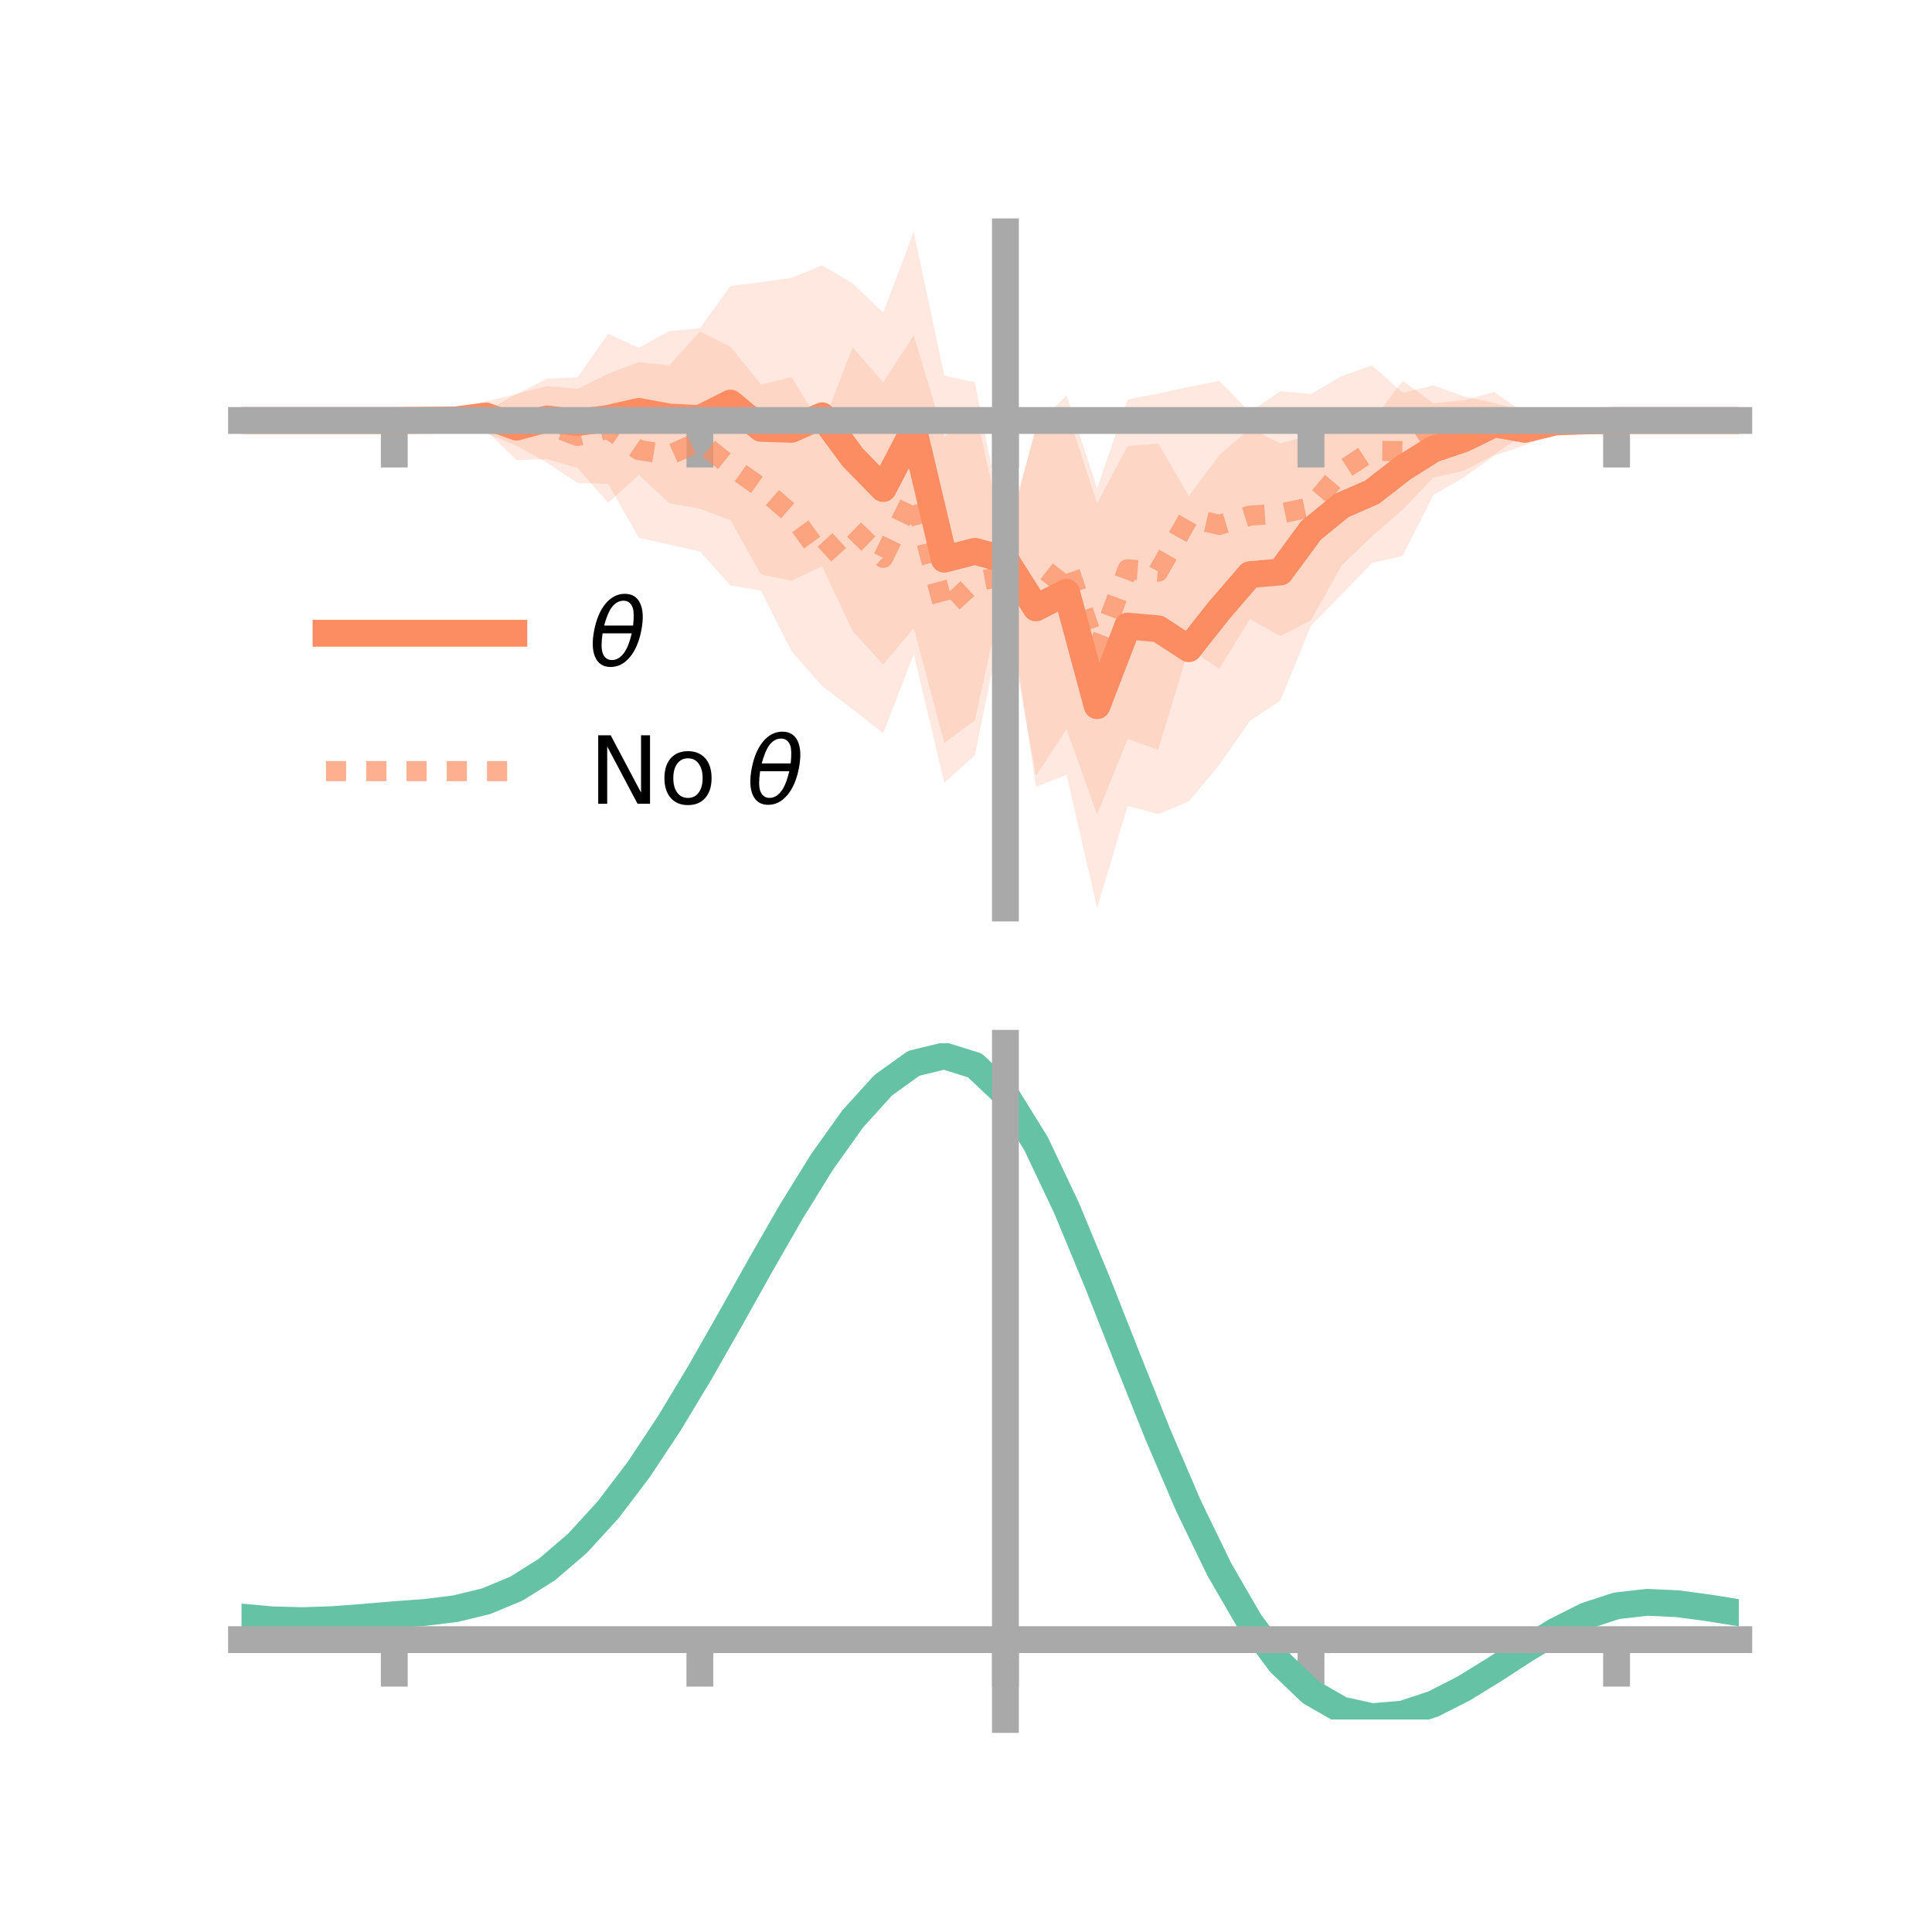 <?xml version="1.0" encoding="utf-8" standalone="no"?>
<!DOCTYPE svg PUBLIC "-//W3C//DTD SVG 1.1//EN"
  "http://www.w3.org/Graphics/SVG/1.1/DTD/svg11.dtd">
<!-- Created with matplotlib (https://matplotlib.org/) -->
<svg height="144pt" version="1.1" viewBox="0 0 144 144" width="144pt" xmlns="http://www.w3.org/2000/svg" xmlns:xlink="http://www.w3.org/1999/xlink">
 <defs>
  <style type="text/css">*{stroke-linecap:butt;stroke-linejoin:round;}</style>
 </defs>
 <g id="figure_1">
  <g id="patch_1">
   <path d="M 0 144 
L 144 144 
L 144 0 
L 0 0 
z
" style="fill:none;"/>
  </g>
  <g id="axes_1">
   <g id="patch_2">
    <path d="M 18 67.68 
L 129.6 67.68 
L 129.6 17.28 
L 18 17.28 
z
" style="fill:none;"/>
   </g>
   <g id="PolyCollection_1">
    <path clip-path="url(#pf80120ef3e)" d="M 18 31.34 
L 18 31.34 
L 20.278 31.34 
L 22.555 31.34 
L 24.833 31.34 
L 27.11 31.34 
L 29.388 31.34 
L 31.665 31.071 
L 33.943 30.555 
L 36.22 29.909 
L 38.498 29.383 
L 40.776 28.218 
L 43.053 28.116 
L 45.331 24.874 
L 47.608 25.92 
L 49.886 24.675 
L 52.163 24.465 
L 54.441 21.318 
L 56.718 21.035 
L 58.996 20.711 
L 61.273 19.775 
L 63.551 21.12 
L 65.829 23.3 
L 68.106 17.28 
L 70.384 27.991 
L 72.661 28.49 
L 74.939 40.047 
L 77.216 31.969 
L 79.494 30.532 
L 81.771 37.514 
L 84.049 33.253 
L 86.327 33.048 
L 88.604 36.962 
L 90.882 33.93 
L 93.159 31.927 
L 95.437 33.044 
L 97.714 32.433 
L 99.992 31.041 
L 102.269 31.402 
L 104.547 28.389 
L 106.824 30.049 
L 109.102 29.839 
L 111.38 29.22 
L 113.657 30.814 
L 115.935 30.675 
L 118.212 31.095 
L 120.49 31.34 
L 122.767 31.34 
L 125.045 31.34 
L 127.322 31.34 
L 129.6 31.34 
L 129.6 31.34 
L 129.6 31.34 
L 127.322 31.34 
L 125.045 31.34 
L 122.767 31.34 
L 120.49 31.34 
L 118.212 31.646 
L 115.935 32.231 
L 113.657 33.187 
L 111.38 33.964 
L 109.102 35.578 
L 106.824 36.909 
L 104.547 41.429 
L 102.269 41.965 
L 99.992 44.315 
L 97.714 46.638 
L 95.437 52.221 
L 93.159 53.739 
L 90.882 57.009 
L 88.604 59.735 
L 86.327 60.684 
L 84.049 60.073 
L 81.771 67.68 
L 79.494 57.746 
L 77.216 58.647 
L 74.939 43.386 
L 72.661 53.691 
L 70.384 55.369 
L 68.106 46.81 
L 65.829 49.528 
L 63.551 47.043 
L 61.273 42.209 
L 58.996 43.284 
L 56.718 42.815 
L 54.441 38.768 
L 52.163 37.919 
L 49.886 37.498 
L 47.608 35.402 
L 45.331 37.489 
L 43.053 34.879 
L 40.776 34.223 
L 38.498 34.288 
L 36.22 32.099 
L 33.943 32.044 
L 31.665 31.57 
L 29.388 31.34 
L 27.11 31.34 
L 24.833 31.34 
L 22.555 31.34 
L 20.278 31.34 
L 18 31.34 
z
" style="fill:#fc8d62;fill-opacity:0.2;"/>
   </g>
   <g id="PolyCollection_2">
    <path clip-path="url(#pf80120ef3e)" d="M 18 31.34 
L 18 31.34 
L 20.278 31.34 
L 22.555 31.34 
L 24.833 31.34 
L 27.11 31.34 
L 29.388 31.34 
L 31.665 31.28 
L 33.943 30.719 
L 36.22 30.655 
L 38.498 29.352 
L 40.776 28.776 
L 43.053 28.984 
L 45.331 27.854 
L 47.608 26.993 
L 49.886 27.225 
L 52.163 24.709 
L 54.441 25.838 
L 56.718 28.661 
L 58.996 28.106 
L 61.273 31.798 
L 63.551 25.881 
L 65.829 28.504 
L 68.106 24.989 
L 70.384 32.582 
L 72.661 30.422 
L 74.939 40.684 
L 77.216 31.785 
L 79.494 29.463 
L 81.771 36.394 
L 84.049 29.78 
L 86.327 29.336 
L 88.604 28.832 
L 90.882 28.396 
L 93.159 30.724 
L 95.437 29.153 
L 97.714 29.367 
L 99.992 28.037 
L 102.269 27.233 
L 104.547 29.272 
L 106.824 28.723 
L 109.102 29.538 
L 111.38 30.043 
L 113.657 30.606 
L 115.935 30.583 
L 118.212 31.279 
L 120.49 31.34 
L 122.767 31.34 
L 125.045 31.34 
L 127.322 31.34 
L 129.6 31.34 
L 129.6 31.34 
L 129.6 31.34 
L 127.322 31.34 
L 125.045 31.34 
L 122.767 31.34 
L 120.49 31.34 
L 118.212 31.44 
L 115.935 32.038 
L 113.657 32.292 
L 111.38 33.88 
L 109.102 35.092 
L 106.824 35.6 
L 104.547 37.987 
L 102.269 39.971 
L 99.992 42.149 
L 97.714 46.224 
L 95.437 47.406 
L 93.159 46.139 
L 90.882 49.843 
L 88.604 48.345 
L 86.327 55.883 
L 84.049 55.082 
L 81.771 60.712 
L 79.494 54.351 
L 77.216 57.811 
L 74.939 45.153 
L 72.661 56.287 
L 70.384 58.35 
L 68.106 48.757 
L 65.829 54.647 
L 63.551 52.86 
L 61.273 51.13 
L 58.996 48.542 
L 56.718 44.031 
L 54.441 43.639 
L 52.163 41.1 
L 49.886 40.602 
L 47.608 40.079 
L 45.331 36.063 
L 43.053 36 
L 40.776 34.49 
L 38.498 33.217 
L 36.22 32.275 
L 33.943 32.175 
L 31.665 31.386 
L 29.388 31.34 
L 27.11 31.34 
L 24.833 31.34 
L 22.555 31.34 
L 20.278 31.34 
L 18 31.34 
z
" style="fill:#fc8d62;fill-opacity:0.2;"/>
   </g>
   <g id="matplotlib.axis_1">
    <g id="xtick_1">
     <g id="line2d_1">
      <defs>
       <path d="M 0 0 
L 0 3.5 
" id="m161f28fce8" style="stroke:#a9a9a9;stroke-width:2;"/>
      </defs>
      <g>
       <use style="fill:#a9a9a9;stroke:#a9a9a9;stroke-width:2;" x="29.388" xlink:href="#m161f28fce8" y="31.34"/>
      </g>
     </g>
    </g>
    <g id="xtick_2">
     <g id="line2d_2">
      <g>
       <use style="fill:#a9a9a9;stroke:#a9a9a9;stroke-width:2;" x="52.163" xlink:href="#m161f28fce8" y="31.34"/>
      </g>
     </g>
    </g>
    <g id="xtick_3">
     <g id="line2d_3">
      <g>
       <use style="fill:#a9a9a9;stroke:#a9a9a9;stroke-width:2;" x="74.939" xlink:href="#m161f28fce8" y="31.34"/>
      </g>
     </g>
    </g>
    <g id="xtick_4">
     <g id="line2d_4">
      <g>
       <use style="fill:#a9a9a9;stroke:#a9a9a9;stroke-width:2;" x="97.714" xlink:href="#m161f28fce8" y="31.34"/>
      </g>
     </g>
    </g>
    <g id="xtick_5">
     <g id="line2d_5">
      <g>
       <use style="fill:#a9a9a9;stroke:#a9a9a9;stroke-width:2;" x="120.49" xlink:href="#m161f28fce8" y="31.34"/>
      </g>
     </g>
    </g>
   </g>
   <g id="matplotlib.axis_2"/>
   <g id="line2d_6">
    <path clip-path="url(#pf80120ef3e)" d="M 18 31.34 
L 20.278 31.34 
L 22.555 31.34 
L 24.833 31.34 
L 27.11 31.34 
L 29.388 31.34 
L 31.665 31.321 
L 33.943 31.3 
L 36.22 31.004 
L 38.498 31.835 
L 40.776 31.221 
L 43.053 31.498 
L 45.331 31.182 
L 47.608 30.661 
L 49.886 31.086 
L 52.163 31.192 
L 54.441 30.043 
L 56.718 31.925 
L 58.996 31.998 
L 61.273 30.992 
L 63.551 34.082 
L 65.829 36.414 
L 68.106 32.045 
L 70.384 41.68 
L 72.661 41.091 
L 74.939 41.716 
L 77.216 45.308 
L 79.494 44.139 
L 81.771 52.597 
L 84.049 46.663 
L 86.327 46.866 
L 88.604 48.348 
L 90.882 45.47 
L 93.159 42.833 
L 95.437 42.632 
L 97.714 39.535 
L 99.992 37.678 
L 102.269 36.684 
L 104.547 34.909 
L 106.824 33.479 
L 109.102 32.708 
L 111.38 31.592 
L 113.657 32 
L 115.935 31.453 
L 118.212 31.371 
L 120.49 31.34 
L 122.767 31.34 
L 125.045 31.34 
L 127.322 31.34 
L 129.6 31.34 
" style="fill:none;stroke:#fc8d62;stroke-linecap:square;stroke-width:2;"/>
   </g>
   <g id="line2d_7">
    <path clip-path="url(#pf80120ef3e)" d="M 18 31.34 
L 20.278 31.34 
L 22.555 31.34 
L 24.833 31.34 
L 27.11 31.34 
L 29.388 31.34 
L 31.665 31.333 
L 33.943 31.447 
L 36.22 31.465 
L 38.498 31.284 
L 40.776 31.633 
L 43.053 32.492 
L 45.331 31.959 
L 47.608 33.536 
L 49.886 33.913 
L 52.163 32.905 
L 54.441 34.739 
L 56.718 36.346 
L 58.996 38.324 
L 61.273 41.464 
L 63.551 39.371 
L 65.829 41.576 
L 68.106 36.873 
L 70.384 45.466 
L 72.661 43.355 
L 74.939 42.919 
L 77.216 44.798 
L 79.494 41.907 
L 81.771 48.553 
L 84.049 42.431 
L 86.327 42.609 
L 88.604 38.589 
L 90.882 39.12 
L 93.159 38.431 
L 95.437 38.279 
L 97.714 37.796 
L 99.992 35.093 
L 102.269 33.602 
L 104.547 33.63 
L 106.824 32.162 
L 109.102 32.315 
L 111.38 31.961 
L 113.657 31.449 
L 115.935 31.31 
L 118.212 31.36 
L 120.49 31.34 
L 122.767 31.34 
L 125.045 31.34 
L 127.322 31.34 
L 129.6 31.34 
" style="fill:none;stroke:#fc8d62;stroke-dasharray:1.5,1.5;stroke-dashoffset:0;stroke-opacity:0.7;stroke-width:1.5;"/>
   </g>
   <g id="patch_3">
    <path d="M 74.939 67.68 
L 74.939 17.28 
" style="fill:none;stroke:#a9a9a9;stroke-linecap:square;stroke-linejoin:miter;stroke-width:2;"/>
   </g>
   <g id="patch_4">
    <path d="M 129.6 67.68 
L 129.6 17.28 
" style="fill:none;"/>
   </g>
   <g id="patch_5">
    <path d="M 18 31.34 
L 129.6 31.34 
" style="fill:none;stroke:#a9a9a9;stroke-linecap:square;stroke-linejoin:miter;stroke-width:2;"/>
   </g>
   <g id="patch_6">
    <path d="M 18 17.28 
L 129.6 17.28 
" style="fill:none;"/>
   </g>
   <g id="legend_1">
    <g id="line2d_8">
     <path d="M 24.3 47.2 
L 38.3 47.2 
" style="fill:none;stroke:#fc8d62;stroke-linecap:square;stroke-width:2;"/>
    </g>
    <g id="line2d_9"/>
    <g id="text_1">
     <!-- $\theta$ -->
     <g transform="translate(43.9 49.65)scale(0.07 -0.07)">
      <defs>
       <path d="M 45.516 34.672 
L 14.453 34.672 
Q 12.359 20.062 14.5 13.875 
Q 17.188 6.25 24.469 6.25 
Q 31.781 6.25 37.359 13.922 
Q 42.234 20.656 45.516 34.672 
z
M 47.016 42.969 
Q 48.344 56.844 46.625 61.719 
Q 43.953 69.438 36.766 69.438 
Q 29.297 69.438 23.828 61.812 
Q 19.531 55.672 16.156 42.969 
z
M 38.188 76.766 
Q 49.906 76.766 54.594 66.406 
Q 59.281 56.109 55.719 37.844 
Q 52.203 19.625 43.453 9.281 
Q 34.766 -1.125 23.047 -1.125 
Q 11.281 -1.125 6.641 9.281 
Q 2 19.625 5.516 37.844 
Q 9.078 56.109 17.719 66.406 
Q 26.422 76.766 38.188 76.766 
z
" id="DejaVuSans-Oblique-952"/>
      </defs>
      <use transform="translate(0 0.234)" xlink:href="#DejaVuSans-Oblique-952"/>
     </g>
    </g>
    <g id="line2d_10">
     <path d="M 24.3 57.474 
L 38.3 57.474 
" style="fill:none;stroke:#fc8d62;stroke-dasharray:1.5,1.5;stroke-dashoffset:0;stroke-opacity:0.7;stroke-width:1.5;"/>
    </g>
    <g id="line2d_11"/>
    <g id="text_2">
     <!-- No $\theta$ -->
     <g transform="translate(43.9 59.924)scale(0.07 -0.07)">
      <defs>
       <path d="M 9.812 72.906 
L 23.094 72.906 
L 55.422 11.922 
L 55.422 72.906 
L 64.984 72.906 
L 64.984 0 
L 51.703 0 
L 19.391 60.984 
L 19.391 0 
L 9.812 0 
z
" id="DejaVuSans-78"/>
       <path d="M 30.609 48.391 
Q 23.391 48.391 19.188 42.75 
Q 14.984 37.109 14.984 27.297 
Q 14.984 17.484 19.156 11.844 
Q 23.344 6.203 30.609 6.203 
Q 37.797 6.203 41.984 11.859 
Q 46.188 17.531 46.188 27.297 
Q 46.188 37.016 41.984 42.703 
Q 37.797 48.391 30.609 48.391 
z
M 30.609 56 
Q 42.328 56 49.016 48.375 
Q 55.719 40.766 55.719 27.297 
Q 55.719 13.875 49.016 6.219 
Q 42.328 -1.422 30.609 -1.422 
Q 18.844 -1.422 12.172 6.219 
Q 5.516 13.875 5.516 27.297 
Q 5.516 40.766 12.172 48.375 
Q 18.844 56 30.609 56 
z
" id="DejaVuSans-111"/>
       <path id="DejaVuSans-32"/>
      </defs>
      <use transform="translate(0 0.234)" xlink:href="#DejaVuSans-78"/>
      <use transform="translate(74.805 0.234)" xlink:href="#DejaVuSans-111"/>
      <use transform="translate(135.986 0.234)" xlink:href="#DejaVuSans-32"/>
      <use transform="translate(167.773 0.234)" xlink:href="#DejaVuSans-Oblique-952"/>
     </g>
    </g>
   </g>
  </g>
  <g id="axes_2">
   <g id="patch_7">
    <path d="M 18 128.16 
L 129.6 128.16 
L 129.6 77.76 
L 18 77.76 
z
" style="fill:none;"/>
   </g>
   <g id="PolyCollection_3">
    <path clip-path="url(#pbad8a8c233)" d="M 18 120.565 
L 18 120.487 
L 20.278 120.704 
L 22.555 120.766 
L 24.833 120.682 
L 27.11 120.499 
L 29.388 120.297 
L 31.665 120.124 
L 33.943 119.84 
L 36.22 119.283 
L 38.498 118.326 
L 40.776 116.876 
L 43.053 114.883 
L 45.331 112.336 
L 47.608 109.268 
L 49.886 105.747 
L 52.163 101.875 
L 54.441 97.781 
L 56.718 93.62 
L 58.996 89.566 
L 61.273 85.808 
L 63.551 82.547 
L 65.829 79.984 
L 68.106 78.323 
L 70.384 77.76 
L 72.661 78.485 
L 74.939 80.666 
L 77.216 84.394 
L 79.494 89.268 
L 81.771 94.841 
L 84.049 100.695 
L 86.327 106.468 
L 88.604 111.857 
L 90.882 116.629 
L 93.159 120.618 
L 95.437 123.727 
L 97.714 125.924 
L 99.992 127.237 
L 102.269 127.743 
L 104.547 127.557 
L 106.824 126.816 
L 109.102 125.675 
L 111.38 124.297 
L 113.657 122.844 
L 115.935 121.476 
L 118.212 120.345 
L 120.49 119.603 
L 122.767 119.346 
L 125.045 119.457 
L 127.322 119.772 
L 129.6 120.152 
L 129.6 120.257 
L 129.6 120.257 
L 127.322 119.904 
L 125.045 119.609 
L 122.767 119.51 
L 120.49 119.771 
L 118.212 120.521 
L 115.935 121.677 
L 113.657 123.088 
L 111.38 124.592 
L 109.102 126.018 
L 106.824 127.196 
L 104.547 127.961 
L 102.269 128.16 
L 99.992 127.662 
L 97.714 126.369 
L 95.437 124.218 
L 93.159 121.193 
L 90.882 117.327 
L 88.604 112.707 
L 86.327 107.489 
L 84.049 101.894 
L 81.771 96.215 
L 79.494 90.803 
L 77.216 86.069 
L 74.939 82.448 
L 72.661 80.336 
L 70.384 79.638 
L 68.106 80.185 
L 65.829 81.789 
L 63.551 84.256 
L 61.273 87.388 
L 58.996 90.988 
L 56.718 94.865 
L 54.441 98.838 
L 52.163 102.743 
L 49.886 106.433 
L 47.608 109.787 
L 45.331 112.714 
L 43.053 115.152 
L 40.776 117.073 
L 38.498 118.482 
L 36.22 119.42 
L 33.943 119.966 
L 31.665 120.241 
L 29.388 120.403 
L 27.11 120.589 
L 24.833 120.752 
L 22.555 120.822 
L 20.278 120.762 
L 18 120.565 
z
" style="fill:#66c2a5;fill-opacity:0.2;"/>
   </g>
   <g id="matplotlib.axis_3">
    <g id="xtick_6">
     <g id="line2d_12">
      <g>
       <use style="fill:#a9a9a9;stroke:#a9a9a9;stroke-width:2;" x="29.388" xlink:href="#m161f28fce8" y="122.21"/>
      </g>
     </g>
    </g>
    <g id="xtick_7">
     <g id="line2d_13">
      <g>
       <use style="fill:#a9a9a9;stroke:#a9a9a9;stroke-width:2;" x="52.163" xlink:href="#m161f28fce8" y="122.21"/>
      </g>
     </g>
    </g>
    <g id="xtick_8">
     <g id="line2d_14">
      <g>
       <use style="fill:#a9a9a9;stroke:#a9a9a9;stroke-width:2;" x="74.939" xlink:href="#m161f28fce8" y="122.21"/>
      </g>
     </g>
    </g>
    <g id="xtick_9">
     <g id="line2d_15">
      <g>
       <use style="fill:#a9a9a9;stroke:#a9a9a9;stroke-width:2;" x="97.714" xlink:href="#m161f28fce8" y="122.21"/>
      </g>
     </g>
    </g>
    <g id="xtick_10">
     <g id="line2d_16">
      <g>
       <use style="fill:#a9a9a9;stroke:#a9a9a9;stroke-width:2;" x="120.49" xlink:href="#m161f28fce8" y="122.21"/>
      </g>
     </g>
    </g>
   </g>
   <g id="matplotlib.axis_4"/>
   <g id="line2d_17">
    <path clip-path="url(#pbad8a8c233)" d="M 18 120.526 
L 20.278 120.733 
L 22.555 120.794 
L 24.833 120.717 
L 27.11 120.544 
L 29.388 120.35 
L 31.665 120.182 
L 33.943 119.903 
L 36.22 119.352 
L 38.498 118.404 
L 40.776 116.975 
L 43.053 115.017 
L 45.331 112.525 
L 47.608 109.528 
L 49.886 106.09 
L 52.163 102.309 
L 54.441 98.31 
L 56.718 94.242 
L 58.996 90.277 
L 61.273 86.598 
L 63.551 83.401 
L 65.829 80.887 
L 68.106 79.254 
L 70.384 78.699 
L 72.661 79.41 
L 74.939 81.557 
L 77.216 85.231 
L 79.494 90.035 
L 81.771 95.528 
L 84.049 101.295 
L 86.327 106.978 
L 88.604 112.282 
L 90.882 116.978 
L 93.159 120.906 
L 95.437 123.973 
L 97.714 126.146 
L 99.992 127.45 
L 102.269 127.952 
L 104.547 127.759 
L 106.824 127.006 
L 109.102 125.847 
L 111.38 124.445 
L 113.657 122.966 
L 115.935 121.577 
L 118.212 120.433 
L 120.49 119.687 
L 122.767 119.428 
L 125.045 119.533 
L 127.322 119.838 
L 129.6 120.204 
" style="fill:none;stroke:#66c2a5;stroke-linecap:square;stroke-width:2;"/>
   </g>
   <g id="patch_8">
    <path d="M 74.939 128.16 
L 74.939 77.76 
" style="fill:none;stroke:#a9a9a9;stroke-linecap:square;stroke-linejoin:miter;stroke-width:2;"/>
   </g>
   <g id="patch_9">
    <path d="M 129.6 128.16 
L 129.6 77.76 
" style="fill:none;"/>
   </g>
   <g id="patch_10">
    <path d="M 18 122.21 
L 129.6 122.21 
" style="fill:none;stroke:#a9a9a9;stroke-linecap:square;stroke-linejoin:miter;stroke-width:2;"/>
   </g>
   <g id="patch_11">
    <path d="M 18 77.76 
L 129.6 77.76 
" style="fill:none;"/>
   </g>
  </g>
 </g>
 <defs>
  <clipPath id="pf80120ef3e">
   <rect height="50.4" width="111.6" x="18" y="17.28"/>
  </clipPath>
  <clipPath id="pbad8a8c233">
   <rect height="50.4" width="111.6" x="18" y="77.76"/>
  </clipPath>
 </defs>
</svg>
